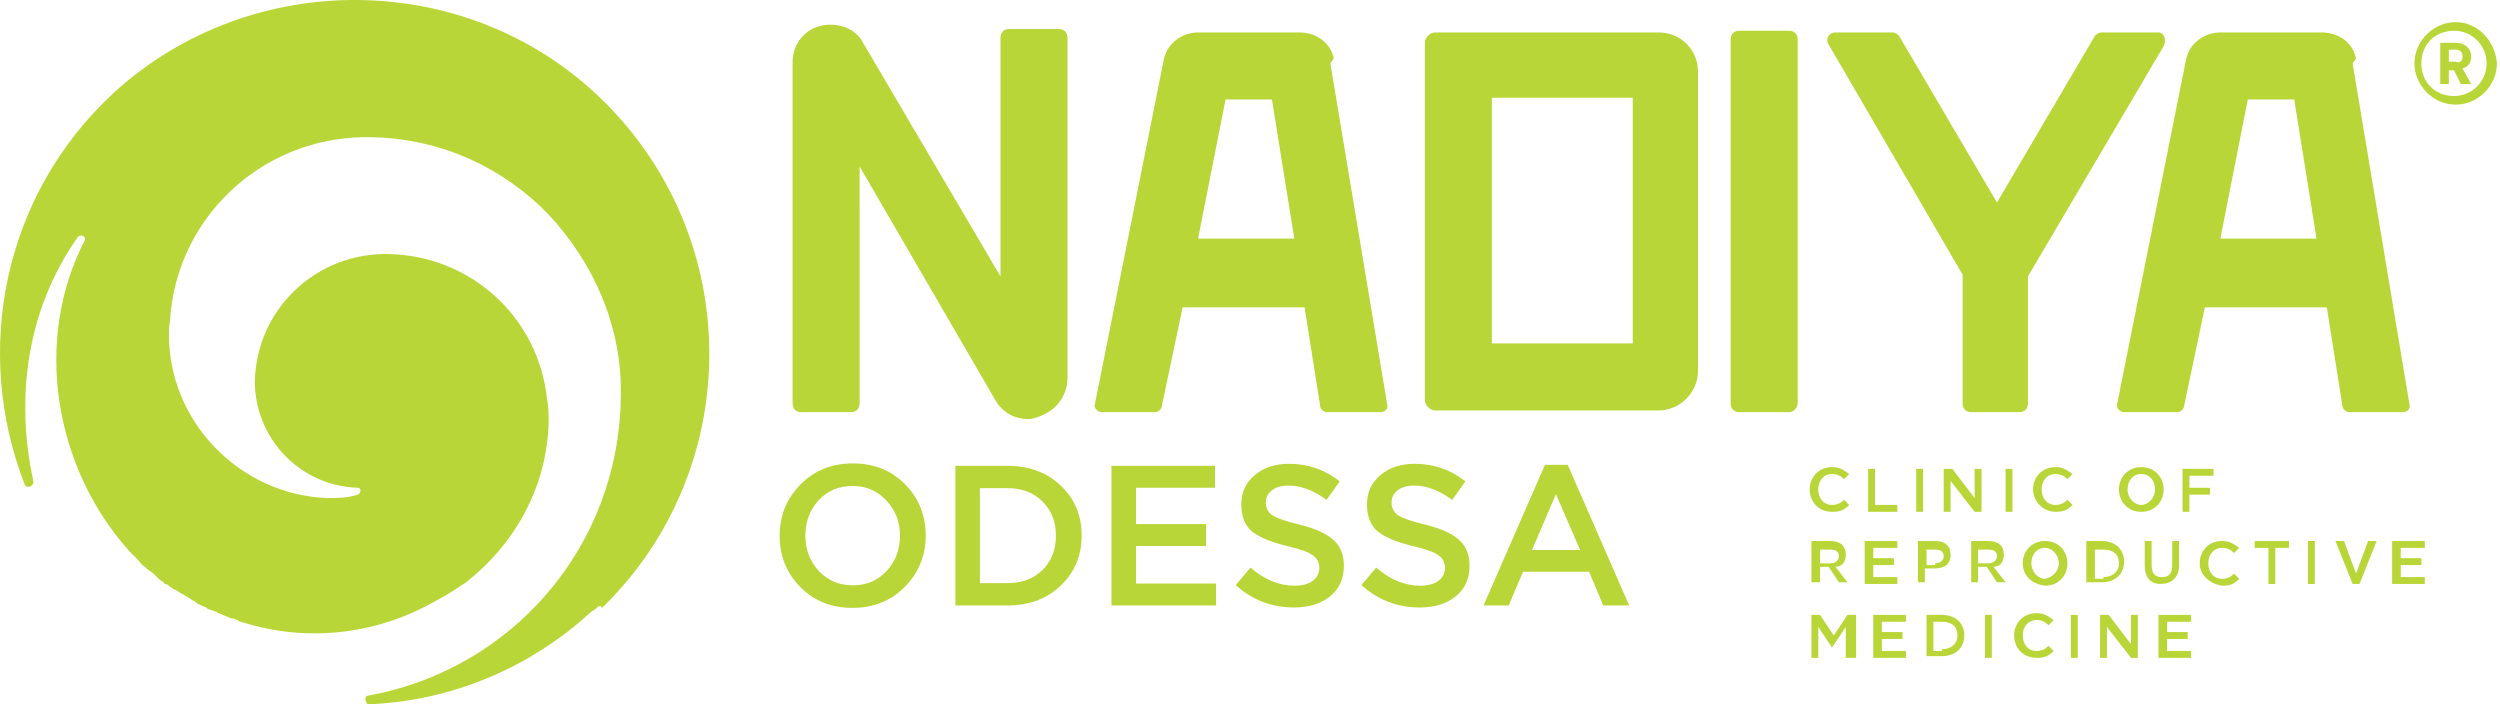 <svg class="img-responsive " width="213" height="60" viewBox="0 0 213 60" fill="none" xmlns="http://www.w3.org/2000/svg">
	<path id="org" d="M50.989 51.656C50.842 51.803 50.696 51.949 50.403 52.096C44.987 57.072 38.254 59.707 31.52 60C31.374 60 31.227 60 31.227 59.854C31.081 59.707 31.081 59.268 31.374 59.268C43.523 57.072 52.745 46.679 52.892 33.798C53.038 27.796 50.55 22.38 46.744 18.282C42.938 14.329 37.668 11.841 31.813 11.694C22.884 11.402 15.418 17.989 14.54 26.625C14.54 27.211 14.393 27.65 14.393 28.235C14.247 35.847 20.395 42.142 27.86 42.434C28.739 42.434 29.617 42.434 30.495 42.142C30.788 41.995 30.788 41.556 30.495 41.556C25.518 41.41 21.712 37.311 21.712 32.48C21.859 26.479 26.689 21.795 32.545 21.648C32.691 21.648 32.984 21.648 33.13 21.648C40.157 21.795 45.865 27.064 46.597 33.944C46.744 34.676 46.744 35.262 46.744 35.994C46.597 41.556 43.816 46.387 39.717 49.607C38.839 50.193 37.961 50.778 37.083 51.217C31.959 54.145 25.958 54.73 20.541 52.974C20.395 52.974 20.395 52.974 20.249 52.827C20.102 52.827 19.956 52.681 19.81 52.681C19.81 52.681 19.81 52.681 19.663 52.681C19.37 52.535 18.931 52.388 18.639 52.242C18.492 52.242 18.492 52.096 18.346 52.096C18.199 52.096 18.053 51.949 17.907 51.949C17.76 51.949 17.614 51.803 17.614 51.803C17.468 51.656 17.175 51.656 17.028 51.51C16.882 51.51 16.736 51.364 16.589 51.217C16.443 51.217 16.297 51.071 16.297 51.071C16.15 50.924 16.004 50.924 15.857 50.778C15.711 50.778 15.711 50.632 15.565 50.632C15.272 50.485 15.125 50.339 14.833 50.193C14.686 50.193 14.686 50.046 14.54 50.046C14.393 49.9 14.247 49.753 14.101 49.753C13.954 49.753 13.954 49.607 13.954 49.607C13.662 49.461 13.515 49.314 13.223 49.022L13.076 48.875C12.93 48.729 12.637 48.582 12.491 48.436L12.344 48.29C12.051 48.143 11.905 47.85 11.759 47.704C11.466 47.411 11.319 47.265 11.027 46.972C4.586 39.8 2.829 28.967 7.221 20.477C7.367 20.184 6.928 19.892 6.635 20.184C1.805 27.064 1.512 34.823 2.829 40.971C2.976 41.41 2.244 41.703 2.098 41.263C-2.294 29.992 0.195 16.671 9.709 7.889C21.42 -2.797 39.864 -2.651 51.281 8.474C63.285 20.184 63.431 39.214 52.013 51.071L51.867 51.217C51.721 51.364 51.721 51.364 51.574 51.51C51.574 51.51 51.574 51.51 51.428 51.656L51.281 51.803C51.135 51.51 51.135 51.656 50.989 51.656Z" fill="#B8D637" style="transform: rotate(-720deg);"></path>
	<path d="M209.226 1.887C207.323 1.887 205.713 3.497 205.713 5.4C205.713 7.303 207.323 8.913 209.226 8.913C211.129 8.913 212.739 7.303 212.739 5.4C212.593 3.497 211.129 1.887 209.226 1.887ZM211.861 5.4C211.861 6.864 210.69 8.182 209.08 8.182C207.469 8.182 206.298 7.011 206.298 5.4C206.298 3.79 207.469 2.619 209.08 2.619C210.69 2.619 211.861 3.937 211.861 5.4Z" fill="#B8D637"></path>
	<path d="M209.665 7.157L209.08 5.986H208.641V7.157H207.909V3.644H209.226C209.958 3.644 210.544 4.083 210.544 4.815C210.544 5.401 210.251 5.693 209.812 5.84L210.544 7.157H209.665ZM209.812 4.815C209.812 4.376 209.519 4.23 209.226 4.23H208.641V5.254H209.226C209.519 5.401 209.812 5.254 209.812 4.815Z" fill="#B8D637"></path>
	<path d="M183.903 2.765H179.072C178.779 2.765 178.633 2.912 178.486 3.058L170.143 17.257L161.799 3.058C161.653 2.912 161.506 2.765 161.214 2.765H156.383C155.797 2.765 155.505 3.351 155.797 3.79L167.215 23.405V34.383C167.215 34.822 167.508 35.115 167.947 35.115H172.046C172.485 35.115 172.778 34.822 172.778 34.383V23.551L184.342 3.936C184.634 3.351 184.342 2.765 183.903 2.765Z" fill="#B8D637"></path>
	<path d="M152.431 35.115H148.186C147.746 35.115 147.454 34.822 147.454 34.383V3.351C147.454 2.911 147.746 2.619 148.186 2.619H152.431C152.87 2.619 153.162 2.911 153.162 3.351V34.383C153.162 34.676 152.87 35.115 152.431 35.115Z" fill="#B8D637"></path>
	<path d="M87.584 35.701C86.413 35.701 85.388 35.115 84.803 34.09L73.239 14.183V34.383C73.239 34.822 72.946 35.115 72.507 35.115H68.262C67.823 35.115 67.53 34.822 67.53 34.383V5.254C67.53 3.79 68.554 2.472 70.018 2.18C71.482 1.887 72.946 2.472 73.531 3.643L85.242 23.551V3.204C85.242 2.765 85.535 2.472 85.974 2.472H90.219C90.658 2.472 90.951 2.765 90.951 3.204V32.188C90.951 33.505 90.219 34.676 89.048 35.262C88.462 35.554 88.023 35.701 87.584 35.701Z" fill="#B8D637"></path>
	<path d="M141.306 34.969H122.276C121.837 34.969 121.398 34.53 121.398 34.091V3.643C121.398 3.204 121.837 2.765 122.276 2.765H141.306C143.209 2.765 144.672 4.229 144.672 6.132V31.602C144.672 33.359 143.209 34.969 141.306 34.969ZM127.107 29.26H139.11V8.328H127.107V29.26Z" fill="#B8D637"></path>
	<path d="M113.64 4.961C113.347 3.643 112.176 2.765 110.712 2.765H102.076C100.758 2.765 99.441 3.643 99.148 5.107L93.293 34.383C93.146 34.822 93.585 35.115 93.878 35.115H98.416C98.709 35.115 99.002 34.822 99.002 34.53L100.758 26.186H111.151L112.469 34.53C112.469 34.822 112.761 35.115 113.054 35.115H117.592C118.031 35.115 118.324 34.822 118.177 34.383L113.347 5.4L113.64 4.961ZM102.076 20.331L104.418 8.474H108.37L110.273 20.331H102.076Z" fill="#B8D637"></path>
	<path d="M200.736 4.961C200.443 3.643 199.272 2.765 197.808 2.765H189.172C187.854 2.765 186.537 3.643 186.244 5.107L180.389 34.383C180.243 34.822 180.682 35.115 180.974 35.115H185.512C185.805 35.115 186.098 34.822 186.098 34.53L187.854 26.186H198.247L199.565 34.53C199.565 34.822 199.858 35.115 200.15 35.115H204.688C205.127 35.115 205.42 34.822 205.274 34.383L200.443 5.4L200.736 4.961ZM189.172 20.331L191.514 8.474H195.466L197.369 20.331H189.172Z" fill="#B8D637"></path>
	<path d="M154.187 41.703C154.187 40.678 154.919 39.8 156.09 39.8C156.822 39.8 157.115 40.093 157.554 40.385L157.115 40.825C156.822 40.532 156.529 40.385 156.09 40.385C155.358 40.385 154.919 40.971 154.919 41.703C154.919 42.435 155.358 43.02 156.09 43.02C156.529 43.02 156.822 42.874 157.115 42.581L157.554 43.02C157.115 43.459 156.822 43.606 156.09 43.606C154.919 43.606 154.187 42.727 154.187 41.703Z" fill="#B8D637"></path>
	<path d="M159.164 39.946H159.75V43.02H161.653V43.606H159.164V39.946Z" fill="#B8D637"></path>
	<path d="M163.263 39.946H163.848V43.606H163.263V39.946Z" fill="#B8D637"></path>
	<path d="M165.751 39.946H166.337L168.24 42.435V39.946H168.825V43.606H168.24L166.19 40.971V43.606H165.605V39.946H165.751Z" fill="#B8D637"></path>
	<path d="M170.875 39.946H171.46V43.606H170.875V39.946Z" fill="#B8D637"></path>
	<path d="M173.216 41.703C173.216 40.678 173.948 39.8 175.119 39.8C175.851 39.8 176.144 40.093 176.583 40.385L176.144 40.825C175.851 40.532 175.558 40.385 175.119 40.385C174.387 40.385 173.948 40.971 173.948 41.703C173.948 42.435 174.387 43.02 175.119 43.02C175.558 43.02 175.851 42.874 176.144 42.581L176.583 43.02C176.144 43.459 175.851 43.606 175.119 43.606C174.095 43.606 173.216 42.727 173.216 41.703Z" fill="#B8D637"></path>
	<path d="M180.536 41.703C180.536 40.678 181.268 39.8 182.439 39.8C183.61 39.8 184.342 40.678 184.342 41.703C184.342 42.727 183.61 43.606 182.439 43.606C181.268 43.606 180.536 42.727 180.536 41.703ZM183.61 41.703C183.61 40.971 183.171 40.385 182.439 40.385C181.707 40.385 181.268 40.971 181.268 41.703C181.268 42.435 181.853 43.02 182.439 43.02C183.024 43.02 183.61 42.435 183.61 41.703Z" fill="#B8D637"></path>
	<path d="M185.952 39.946H188.586V40.532H186.537V41.556H188.294V42.142H186.537V43.606H185.952V39.946Z" fill="#B8D637"></path>
	<path d="M154.333 46.094H155.944C156.822 46.094 157.261 46.533 157.261 47.265C157.261 47.85 156.968 48.289 156.383 48.289L157.407 49.607H156.676L155.797 48.289H155.065V49.607H154.333V46.094ZM155.944 47.997C156.383 47.997 156.676 47.704 156.676 47.411C156.676 46.972 156.383 46.826 155.944 46.826H155.065V47.997H155.944Z" fill="#B8D637"></path>
	<path d="M159.017 46.094H161.652V46.679H159.603V47.558H161.36V48.143H159.603V49.168H161.652V49.753H158.871V46.094H159.017Z" fill="#B8D637"></path>
	<path d="M163.409 46.094H164.873C165.751 46.094 166.19 46.533 166.19 47.265C166.19 48.143 165.605 48.436 164.727 48.436H163.995V49.607H163.409V46.094ZM164.873 47.997C165.312 47.997 165.605 47.704 165.605 47.411C165.605 46.972 165.312 46.826 164.873 46.826H164.141V48.143H164.873V47.997Z" fill="#B8D637"></path>
	<path d="M167.8 46.094H169.41C170.289 46.094 170.728 46.533 170.728 47.265C170.728 47.85 170.435 48.289 169.85 48.289L170.874 49.607H170.142L169.264 48.289H168.532V49.607H167.947V46.094H167.8ZM169.41 47.997C169.85 47.997 170.142 47.704 170.142 47.411C170.142 46.972 169.85 46.826 169.41 46.826H168.532V47.997H169.41Z" fill="#B8D637"></path>
	<path d="M172.338 47.997C172.338 46.972 173.07 46.094 174.241 46.094C175.412 46.094 176.144 46.972 176.144 47.997C176.144 49.021 175.412 49.9 174.241 49.9C173.07 49.753 172.338 49.021 172.338 47.997ZM175.412 47.997C175.412 47.265 174.827 46.679 174.241 46.679C173.509 46.679 173.07 47.265 173.07 47.997C173.07 48.729 173.656 49.314 174.241 49.314C174.973 49.168 175.412 48.582 175.412 47.997Z" fill="#B8D637"></path>
	<path d="M177.754 46.094H179.072C180.243 46.094 180.975 46.826 180.975 47.85C180.975 48.875 180.243 49.607 179.072 49.607H177.754V46.094ZM179.218 49.168C179.95 49.168 180.536 48.729 180.536 47.997C180.536 47.265 180.096 46.826 179.218 46.826H178.486V49.314H179.218V49.168Z" fill="#B8D637"></path>
	<path d="M182.731 48.143V46.094H183.317V48.143C183.317 48.875 183.61 49.168 184.195 49.168C184.781 49.168 185.074 48.875 185.074 48.143V46.094H185.659V48.143C185.659 49.168 185.074 49.753 184.049 49.753C183.317 49.753 182.731 49.314 182.731 48.143Z" fill="#B8D637"></path>
	<path d="M187.416 47.997C187.416 46.972 188.147 46.094 189.318 46.094C190.05 46.094 190.343 46.386 190.782 46.679L190.343 47.118C190.05 46.826 189.758 46.679 189.318 46.679C188.587 46.679 188.147 47.265 188.147 47.997C188.147 48.729 188.587 49.314 189.318 49.314C189.758 49.314 190.05 49.168 190.343 48.875L190.782 49.314C190.343 49.753 190.05 49.9 189.318 49.9C188.294 49.753 187.416 49.021 187.416 47.997Z" fill="#B8D637"></path>
	<path d="M193.271 46.679H192.1V46.094H195.027V46.679H193.856V49.753H193.271V46.679Z" fill="#B8D637"></path>
	<path d="M196.637 46.094H197.223V49.753H196.637V46.094Z" fill="#B8D637"></path>
	<path d="M198.979 46.094H199.711L200.736 48.875L201.761 46.094H202.493L201.029 49.753H200.443L198.979 46.094Z" fill="#B8D637"></path>
	<path d="M203.956 46.094H206.591V46.679H204.542V47.558H206.299V48.143H204.542V49.168H206.591V49.753H203.81V46.094H203.956Z" fill="#B8D637"></path>
	<path d="M154.333 52.389H155.065L156.236 54.145L157.407 52.389H158.139V56.048H157.261V53.413L156.09 55.17L154.919 53.413V56.048H154.333V52.389Z" fill="#B8D637"></path>
	<path d="M159.749 52.389H162.384V52.974H160.335V53.852H162.091V54.438H160.335V55.463H162.384V56.048H159.603V52.389H159.749Z" fill="#B8D637"></path>
	<path d="M164.141 52.389H165.459C166.63 52.389 167.361 53.121 167.361 54.145C167.361 55.17 166.63 55.902 165.459 55.902H164.141V52.389ZM165.459 55.316C166.19 55.316 166.776 54.877 166.776 54.145C166.776 53.413 166.337 52.974 165.459 52.974H164.727V55.463H165.459V55.316Z" fill="#B8D637"></path>
	<path d="M169.118 52.389H169.703V56.048H169.118V52.389Z" fill="#B8D637"></path>
	<path d="M171.606 54.145C171.606 53.12 172.338 52.242 173.509 52.242C174.241 52.242 174.534 52.535 174.973 52.828L174.534 53.267C174.241 52.974 173.949 52.828 173.509 52.828C172.778 52.828 172.338 53.413 172.338 54.145C172.338 54.877 172.778 55.463 173.509 55.463C173.949 55.463 174.241 55.316 174.534 55.023L174.973 55.463C174.534 55.902 174.241 56.048 173.509 56.048C172.338 56.048 171.606 55.17 171.606 54.145Z" fill="#B8D637"></path>
	<path d="M176.437 52.389H177.023V56.048H176.437V52.389Z" fill="#B8D637"></path>
	<path d="M179.072 52.389H179.657L181.56 54.877V52.389H182.146V56.048H181.56L179.511 53.413V56.048H178.925V52.389H179.072Z" fill="#B8D637"></path>
	<path d="M184.049 52.389H186.684V52.974H184.634V53.852H186.391V54.438H184.634V55.463H186.684V56.048H183.902V52.389H184.049Z" fill="#B8D637"></path>
	<path d="M77.102 49.989C75.924 51.191 74.433 51.791 72.631 51.791C70.829 51.791 69.345 51.196 68.177 50.006C67.01 48.816 66.426 47.36 66.426 45.637C66.426 43.937 67.016 42.487 68.194 41.285C69.373 40.084 70.863 39.483 72.665 39.483C74.467 39.483 75.952 40.078 77.119 41.268C78.287 42.458 78.87 43.915 78.87 45.637C78.87 47.337 78.281 48.788 77.102 49.989ZM69.758 48.646C70.529 49.462 71.498 49.87 72.665 49.87C73.833 49.87 74.79 49.462 75.538 48.646C76.298 47.83 76.677 46.827 76.677 45.637C76.677 44.459 76.292 43.461 75.521 42.645C74.762 41.818 73.799 41.404 72.631 41.404C71.464 41.404 70.501 41.812 69.741 42.628C68.993 43.444 68.619 44.447 68.619 45.637C68.619 46.816 68.999 47.819 69.758 48.646ZM81.397 51.587V39.687H85.834C87.692 39.687 89.211 40.254 90.39 41.387C91.568 42.509 92.158 43.926 92.158 45.637C92.158 47.337 91.563 48.754 90.373 49.887C89.194 51.021 87.681 51.587 85.834 51.587H81.397ZM83.488 49.683H85.834C87.069 49.683 88.066 49.309 88.826 48.561C89.585 47.802 89.965 46.827 89.965 45.637C89.965 44.459 89.585 43.49 88.826 42.73C88.066 41.971 87.069 41.591 85.834 41.591H83.488V49.683ZM94.695 51.587V39.687H103.518V41.557H96.786V44.651H102.753V46.521H96.786V49.717H103.603V51.587H94.695ZM110.248 51.757C108.356 51.757 106.701 51.123 105.284 49.853L106.542 48.357C107.732 49.389 108.985 49.904 110.299 49.904C110.945 49.904 111.455 49.768 111.829 49.496C112.215 49.213 112.407 48.839 112.407 48.374C112.407 47.932 112.226 47.581 111.863 47.32C111.501 47.048 110.787 46.788 109.721 46.538C108.339 46.21 107.33 45.796 106.695 45.297C106.072 44.787 105.76 44.011 105.76 42.968C105.76 41.948 106.14 41.121 106.899 40.486C107.659 39.84 108.633 39.517 109.823 39.517C111.455 39.517 112.895 40.016 114.141 41.013L113.019 42.594C111.92 41.778 110.843 41.37 109.789 41.37C109.189 41.37 108.713 41.506 108.361 41.778C108.021 42.05 107.851 42.396 107.851 42.815C107.851 43.28 108.038 43.643 108.412 43.903C108.798 44.153 109.551 44.413 110.673 44.685C111.988 45.003 112.951 45.428 113.563 45.96C114.187 46.493 114.498 47.241 114.498 48.204C114.498 49.304 114.107 50.171 113.325 50.805C112.543 51.44 111.518 51.757 110.248 51.757ZM120.956 51.757C119.064 51.757 117.409 51.123 115.992 49.853L117.25 48.357C118.44 49.389 119.693 49.904 121.007 49.904C121.653 49.904 122.163 49.768 122.537 49.496C122.923 49.213 123.115 48.839 123.115 48.374C123.115 47.932 122.934 47.581 122.571 47.32C122.209 47.048 121.495 46.788 120.429 46.538C119.047 46.21 118.038 45.796 117.403 45.297C116.78 44.787 116.468 44.011 116.468 42.968C116.468 41.948 116.848 41.121 117.607 40.486C118.367 39.84 119.341 39.517 120.531 39.517C122.163 39.517 123.603 40.016 124.849 41.013L123.727 42.594C122.628 41.778 121.551 41.37 120.497 41.37C119.897 41.37 119.421 41.506 119.069 41.778C118.729 42.05 118.559 42.396 118.559 42.815C118.559 43.28 118.746 43.643 119.12 43.903C119.506 44.153 120.259 44.413 121.381 44.685C122.696 45.003 123.659 45.428 124.271 45.96C124.895 46.493 125.206 47.241 125.206 48.204C125.206 49.304 124.815 50.171 124.033 50.805C123.251 51.44 122.226 51.757 120.956 51.757ZM126.396 51.587L131.632 39.602H133.57L138.806 51.587H136.596L135.389 48.714H129.762L128.538 51.587H126.396ZM130.527 46.861H134.624L132.567 42.101L130.527 46.861Z" fill="#B8D637"></path>
</svg>